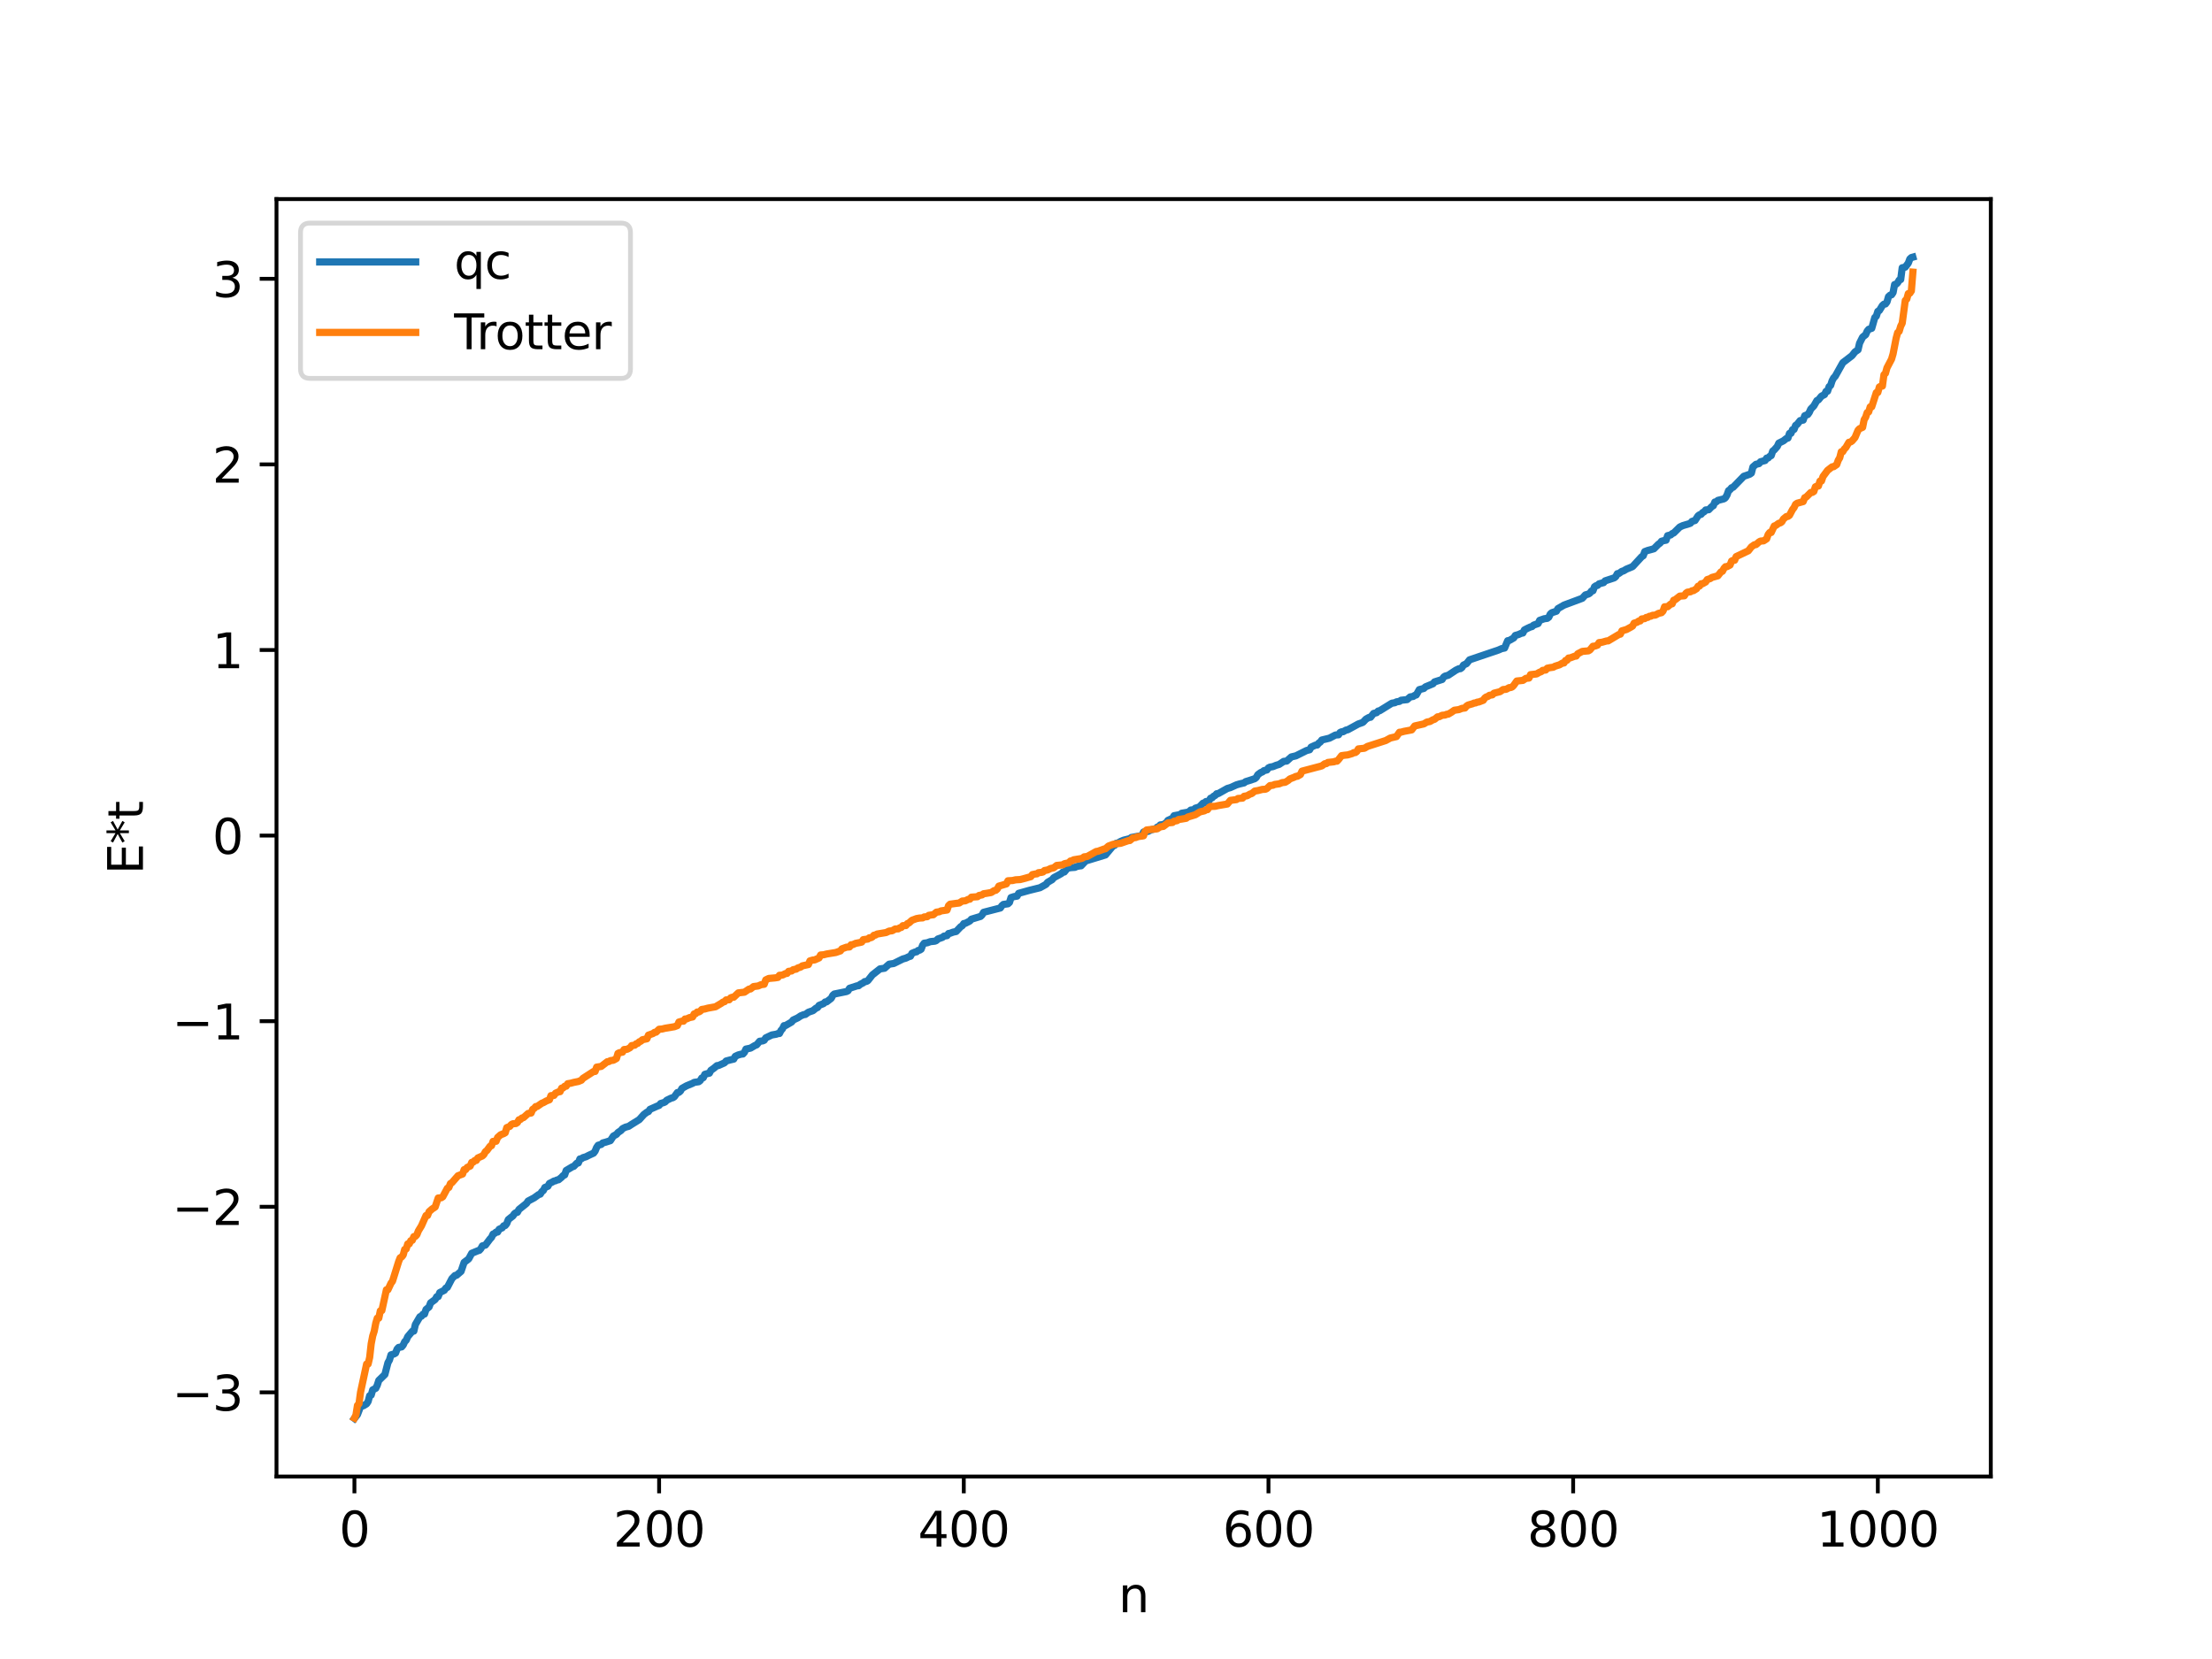 <?xml version="1.0" encoding="utf-8" standalone="no"?>
<!DOCTYPE svg PUBLIC "-//W3C//DTD SVG 1.1//EN"
  "http://www.w3.org/Graphics/SVG/1.1/DTD/svg11.dtd">
<svg xmlns:xlink="http://www.w3.org/1999/xlink" width="460.8pt" height="345.6pt" viewBox="0 0 460.8 345.6" xmlns="http://www.w3.org/2000/svg" version="1.1">
 <defs>
  <style type="text/css">*{stroke-linejoin: round; stroke-linecap: butt}</style>
 </defs>
 <g id="figure_1">
  <g id="patch_1">
   <path d="M 0 345.6 
L 460.8 345.6 
L 460.8 0 
L 0 0 
z
" style="fill: #ffffff"/>
  </g>
  <g id="axes_1">
   <g id="patch_2">
    <path d="M 57.6 307.584 
L 414.72 307.584 
L 414.72 41.472 
L 57.6 41.472 
z
" style="fill: #ffffff"/>
   </g>
   <g id="matplotlib.axis_1">
    <g id="xtick_1">
     <g id="line2d_1">
      <defs>
       <path id="m495c36ef26" d="M 0 0 
L 0 3.5 
" style="stroke: #000000; stroke-width: 0.8"/>
      </defs>
      <g>
       <use xlink:href="#m495c36ef26" x="73.833" y="307.584" style="stroke: #000000; stroke-width: 0.8"/>
      </g>
     </g>
     <g id="text_1">
      <!-- 0 -->
      <g transform="translate(70.651 322.182) scale(0.1 -0.1)">
       <defs>
        <path id="DejaVuSans-30" d="M 2034 4250 
Q 1547 4250 1301 3770 
Q 1056 3291 1056 2328 
Q 1056 1369 1301 889 
Q 1547 409 2034 409 
Q 2525 409 2770 889 
Q 3016 1369 3016 2328 
Q 3016 3291 2770 3770 
Q 2525 4250 2034 4250 
z
M 2034 4750 
Q 2819 4750 3233 4129 
Q 3647 3509 3647 2328 
Q 3647 1150 3233 529 
Q 2819 -91 2034 -91 
Q 1250 -91 836 529 
Q 422 1150 422 2328 
Q 422 3509 836 4129 
Q 1250 4750 2034 4750 
z
" transform="scale(0.016)"/>
       </defs>
       <use xlink:href="#DejaVuSans-30"/>
      </g>
     </g>
    </g>
    <g id="xtick_2">
     <g id="line2d_2">
      <g>
       <use xlink:href="#m495c36ef26" x="137.304" y="307.584" style="stroke: #000000; stroke-width: 0.8"/>
      </g>
     </g>
     <g id="text_2">
      <!-- 200 -->
      <g transform="translate(127.76 322.182) scale(0.1 -0.1)">
       <defs>
        <path id="DejaVuSans-32" d="M 1228 531 
L 3431 531 
L 3431 0 
L 469 0 
L 469 531 
Q 828 903 1448 1529 
Q 2069 2156 2228 2338 
Q 2531 2678 2651 2914 
Q 2772 3150 2772 3378 
Q 2772 3750 2511 3984 
Q 2250 4219 1831 4219 
Q 1534 4219 1204 4116 
Q 875 4013 500 3803 
L 500 4441 
Q 881 4594 1212 4672 
Q 1544 4750 1819 4750 
Q 2544 4750 2975 4387 
Q 3406 4025 3406 3419 
Q 3406 3131 3298 2873 
Q 3191 2616 2906 2266 
Q 2828 2175 2409 1742 
Q 1991 1309 1228 531 
z
" transform="scale(0.016)"/>
       </defs>
       <use xlink:href="#DejaVuSans-32"/>
       <use xlink:href="#DejaVuSans-30" x="63.623"/>
       <use xlink:href="#DejaVuSans-30" x="127.246"/>
      </g>
     </g>
    </g>
    <g id="xtick_3">
     <g id="line2d_3">
      <g>
       <use xlink:href="#m495c36ef26" x="200.775" y="307.584" style="stroke: #000000; stroke-width: 0.8"/>
      </g>
     </g>
     <g id="text_3">
      <!-- 400 -->
      <g transform="translate(191.231 322.182) scale(0.1 -0.1)">
       <defs>
        <path id="DejaVuSans-34" d="M 2419 4116 
L 825 1625 
L 2419 1625 
L 2419 4116 
z
M 2253 4666 
L 3047 4666 
L 3047 1625 
L 3713 1625 
L 3713 1100 
L 3047 1100 
L 3047 0 
L 2419 0 
L 2419 1100 
L 313 1100 
L 313 1709 
L 2253 4666 
z
" transform="scale(0.016)"/>
       </defs>
       <use xlink:href="#DejaVuSans-34"/>
       <use xlink:href="#DejaVuSans-30" x="63.623"/>
       <use xlink:href="#DejaVuSans-30" x="127.246"/>
      </g>
     </g>
    </g>
    <g id="xtick_4">
     <g id="line2d_4">
      <g>
       <use xlink:href="#m495c36ef26" x="264.246" y="307.584" style="stroke: #000000; stroke-width: 0.8"/>
      </g>
     </g>
     <g id="text_4">
      <!-- 600 -->
      <g transform="translate(254.702 322.182) scale(0.1 -0.1)">
       <defs>
        <path id="DejaVuSans-36" d="M 2113 2584 
Q 1688 2584 1439 2293 
Q 1191 2003 1191 1497 
Q 1191 994 1439 701 
Q 1688 409 2113 409 
Q 2538 409 2786 701 
Q 3034 994 3034 1497 
Q 3034 2003 2786 2293 
Q 2538 2584 2113 2584 
z
M 3366 4563 
L 3366 3988 
Q 3128 4100 2886 4159 
Q 2644 4219 2406 4219 
Q 1781 4219 1451 3797 
Q 1122 3375 1075 2522 
Q 1259 2794 1537 2939 
Q 1816 3084 2150 3084 
Q 2853 3084 3261 2657 
Q 3669 2231 3669 1497 
Q 3669 778 3244 343 
Q 2819 -91 2113 -91 
Q 1303 -91 875 529 
Q 447 1150 447 2328 
Q 447 3434 972 4092 
Q 1497 4750 2381 4750 
Q 2619 4750 2861 4703 
Q 3103 4656 3366 4563 
z
" transform="scale(0.016)"/>
       </defs>
       <use xlink:href="#DejaVuSans-36"/>
       <use xlink:href="#DejaVuSans-30" x="63.623"/>
       <use xlink:href="#DejaVuSans-30" x="127.246"/>
      </g>
     </g>
    </g>
    <g id="xtick_5">
     <g id="line2d_5">
      <g>
       <use xlink:href="#m495c36ef26" x="327.717" y="307.584" style="stroke: #000000; stroke-width: 0.8"/>
      </g>
     </g>
     <g id="text_5">
      <!-- 800 -->
      <g transform="translate(318.173 322.182) scale(0.1 -0.1)">
       <defs>
        <path id="DejaVuSans-38" d="M 2034 2216 
Q 1584 2216 1326 1975 
Q 1069 1734 1069 1313 
Q 1069 891 1326 650 
Q 1584 409 2034 409 
Q 2484 409 2743 651 
Q 3003 894 3003 1313 
Q 3003 1734 2745 1975 
Q 2488 2216 2034 2216 
z
M 1403 2484 
Q 997 2584 770 2862 
Q 544 3141 544 3541 
Q 544 4100 942 4425 
Q 1341 4750 2034 4750 
Q 2731 4750 3128 4425 
Q 3525 4100 3525 3541 
Q 3525 3141 3298 2862 
Q 3072 2584 2669 2484 
Q 3125 2378 3379 2068 
Q 3634 1759 3634 1313 
Q 3634 634 3220 271 
Q 2806 -91 2034 -91 
Q 1263 -91 848 271 
Q 434 634 434 1313 
Q 434 1759 690 2068 
Q 947 2378 1403 2484 
z
M 1172 3481 
Q 1172 3119 1398 2916 
Q 1625 2713 2034 2713 
Q 2441 2713 2670 2916 
Q 2900 3119 2900 3481 
Q 2900 3844 2670 4047 
Q 2441 4250 2034 4250 
Q 1625 4250 1398 4047 
Q 1172 3844 1172 3481 
z
" transform="scale(0.016)"/>
       </defs>
       <use xlink:href="#DejaVuSans-38"/>
       <use xlink:href="#DejaVuSans-30" x="63.623"/>
       <use xlink:href="#DejaVuSans-30" x="127.246"/>
      </g>
     </g>
    </g>
    <g id="xtick_6">
     <g id="line2d_6">
      <g>
       <use xlink:href="#m495c36ef26" x="391.188" y="307.584" style="stroke: #000000; stroke-width: 0.8"/>
      </g>
     </g>
     <g id="text_6">
      <!-- 1000 -->
      <g transform="translate(378.463 322.182) scale(0.1 -0.1)">
       <defs>
        <path id="DejaVuSans-31" d="M 794 531 
L 1825 531 
L 1825 4091 
L 703 3866 
L 703 4441 
L 1819 4666 
L 2450 4666 
L 2450 531 
L 3481 531 
L 3481 0 
L 794 0 
L 794 531 
z
" transform="scale(0.016)"/>
       </defs>
       <use xlink:href="#DejaVuSans-31"/>
       <use xlink:href="#DejaVuSans-30" x="63.623"/>
       <use xlink:href="#DejaVuSans-30" x="127.246"/>
       <use xlink:href="#DejaVuSans-30" x="190.869"/>
      </g>
     </g>
    </g>
    <g id="text_7">
     <!-- n -->
     <g transform="translate(232.991 335.861) scale(0.1 -0.1)">
      <defs>
       <path id="DejaVuSans-6e" d="M 3513 2113 
L 3513 0 
L 2938 0 
L 2938 2094 
Q 2938 2591 2744 2837 
Q 2550 3084 2163 3084 
Q 1697 3084 1428 2787 
Q 1159 2491 1159 1978 
L 1159 0 
L 581 0 
L 581 3500 
L 1159 3500 
L 1159 2956 
Q 1366 3272 1645 3428 
Q 1925 3584 2291 3584 
Q 2894 3584 3203 3211 
Q 3513 2838 3513 2113 
z
" transform="scale(0.016)"/>
      </defs>
      <use xlink:href="#DejaVuSans-6e"/>
     </g>
    </g>
   </g>
   <g id="matplotlib.axis_2">
    <g id="ytick_1">
     <g id="line2d_7">
      <defs>
       <path id="m4baeabd4f3" d="M 0 0 
L -3.5 0 
" style="stroke: #000000; stroke-width: 0.8"/>
      </defs>
      <g>
       <use xlink:href="#m4baeabd4f3" x="57.6" y="290.053" style="stroke: #000000; stroke-width: 0.8"/>
      </g>
     </g>
     <g id="text_8">
      <!-- −3 -->
      <g transform="translate(35.858 293.852) scale(0.1 -0.1)">
       <defs>
        <path id="DejaVuSans-2212" d="M 678 2272 
L 4684 2272 
L 4684 1741 
L 678 1741 
L 678 2272 
z
" transform="scale(0.016)"/>
        <path id="DejaVuSans-33" d="M 2597 2516 
Q 3050 2419 3304 2112 
Q 3559 1806 3559 1356 
Q 3559 666 3084 287 
Q 2609 -91 1734 -91 
Q 1441 -91 1130 -33 
Q 819 25 488 141 
L 488 750 
Q 750 597 1062 519 
Q 1375 441 1716 441 
Q 2309 441 2620 675 
Q 2931 909 2931 1356 
Q 2931 1769 2642 2001 
Q 2353 2234 1838 2234 
L 1294 2234 
L 1294 2753 
L 1863 2753 
Q 2328 2753 2575 2939 
Q 2822 3125 2822 3475 
Q 2822 3834 2567 4026 
Q 2313 4219 1838 4219 
Q 1578 4219 1281 4162 
Q 984 4106 628 3988 
L 628 4550 
Q 988 4650 1302 4700 
Q 1616 4750 1894 4750 
Q 2613 4750 3031 4423 
Q 3450 4097 3450 3541 
Q 3450 3153 3228 2886 
Q 3006 2619 2597 2516 
z
" transform="scale(0.016)"/>
       </defs>
       <use xlink:href="#DejaVuSans-2212"/>
       <use xlink:href="#DejaVuSans-33" x="83.789"/>
      </g>
     </g>
    </g>
    <g id="ytick_2">
     <g id="line2d_8">
      <g>
       <use xlink:href="#m4baeabd4f3" x="57.6" y="251.391" style="stroke: #000000; stroke-width: 0.8"/>
      </g>
     </g>
     <g id="text_9">
      <!-- −2 -->
      <g transform="translate(35.858 255.19) scale(0.1 -0.1)">
       <use xlink:href="#DejaVuSans-2212"/>
       <use xlink:href="#DejaVuSans-32" x="83.789"/>
      </g>
     </g>
    </g>
    <g id="ytick_3">
     <g id="line2d_9">
      <g>
       <use xlink:href="#m4baeabd4f3" x="57.6" y="212.729" style="stroke: #000000; stroke-width: 0.8"/>
      </g>
     </g>
     <g id="text_10">
      <!-- −1 -->
      <g transform="translate(35.858 216.528) scale(0.1 -0.1)">
       <use xlink:href="#DejaVuSans-2212"/>
       <use xlink:href="#DejaVuSans-31" x="83.789"/>
      </g>
     </g>
    </g>
    <g id="ytick_4">
     <g id="line2d_10">
      <g>
       <use xlink:href="#m4baeabd4f3" x="57.6" y="174.067" style="stroke: #000000; stroke-width: 0.8"/>
      </g>
     </g>
     <g id="text_11">
      <!-- 0 -->
      <g transform="translate(44.237 177.866) scale(0.1 -0.1)">
       <use xlink:href="#DejaVuSans-30"/>
      </g>
     </g>
    </g>
    <g id="ytick_5">
     <g id="line2d_11">
      <g>
       <use xlink:href="#m4baeabd4f3" x="57.6" y="135.405" style="stroke: #000000; stroke-width: 0.8"/>
      </g>
     </g>
     <g id="text_12">
      <!-- 1 -->
      <g transform="translate(44.237 139.204) scale(0.1 -0.1)">
       <use xlink:href="#DejaVuSans-31"/>
      </g>
     </g>
    </g>
    <g id="ytick_6">
     <g id="line2d_12">
      <g>
       <use xlink:href="#m4baeabd4f3" x="57.6" y="96.743" style="stroke: #000000; stroke-width: 0.8"/>
      </g>
     </g>
     <g id="text_13">
      <!-- 2 -->
      <g transform="translate(44.237 100.542) scale(0.1 -0.1)">
       <use xlink:href="#DejaVuSans-32"/>
      </g>
     </g>
    </g>
    <g id="ytick_7">
     <g id="line2d_13">
      <g>
       <use xlink:href="#m4baeabd4f3" x="57.6" y="58.081" style="stroke: #000000; stroke-width: 0.8"/>
      </g>
     </g>
     <g id="text_14">
      <!-- 3 -->
      <g transform="translate(44.237 61.881) scale(0.1 -0.1)">
       <use xlink:href="#DejaVuSans-33"/>
      </g>
     </g>
    </g>
    <g id="text_15">
     <!-- E*t -->
     <g transform="translate(29.778 182.148) rotate(-90) scale(0.1 -0.1)">
      <defs>
       <path id="DejaVuSans-45" d="M 628 4666 
L 3578 4666 
L 3578 4134 
L 1259 4134 
L 1259 2753 
L 3481 2753 
L 3481 2222 
L 1259 2222 
L 1259 531 
L 3634 531 
L 3634 0 
L 628 0 
L 628 4666 
z
" transform="scale(0.016)"/>
       <path id="DejaVuSans-2a" d="M 3009 3897 
L 1888 3291 
L 3009 2681 
L 2828 2375 
L 1778 3009 
L 1778 1831 
L 1422 1831 
L 1422 3009 
L 372 2375 
L 191 2681 
L 1313 3291 
L 191 3897 
L 372 4206 
L 1422 3572 
L 1422 4750 
L 1778 4750 
L 1778 3572 
L 2828 4206 
L 3009 3897 
z
" transform="scale(0.016)"/>
       <path id="DejaVuSans-74" d="M 1172 4494 
L 1172 3500 
L 2356 3500 
L 2356 3053 
L 1172 3053 
L 1172 1153 
Q 1172 725 1289 603 
Q 1406 481 1766 481 
L 2356 481 
L 2356 0 
L 1766 0 
Q 1100 0 847 248 
Q 594 497 594 1153 
L 594 3053 
L 172 3053 
L 172 3500 
L 594 3500 
L 594 4494 
L 1172 4494 
z
" transform="scale(0.016)"/>
      </defs>
      <use xlink:href="#DejaVuSans-45"/>
      <use xlink:href="#DejaVuSans-2a" x="63.184"/>
      <use xlink:href="#DejaVuSans-74" x="113.184"/>
     </g>
    </g>
   </g>
   <g id="line2d_14">
    <path d="M 73.833 295.488 
L 74.467 294.685 
L 75.102 293.024 
L 75.737 292.828 
L 76.372 292.437 
L 76.689 291.953 
L 77.006 290.748 
L 77.324 290.628 
L 77.641 289.533 
L 78.276 289.209 
L 78.593 288.552 
L 78.91 287.571 
L 80.18 286.33 
L 80.815 283.881 
L 81.132 283.316 
L 81.449 282.242 
L 82.084 282.056 
L 82.401 281.875 
L 82.719 281.044 
L 83.036 280.698 
L 83.671 280.582 
L 83.988 280.201 
L 84.305 279.506 
L 84.623 279.194 
L 84.94 278.455 
L 85.892 277.328 
L 86.21 277.296 
L 86.527 275.929 
L 87.479 274.301 
L 87.796 274.194 
L 88.114 273.784 
L 88.431 273.748 
L 88.748 272.792 
L 89.383 272.265 
L 89.7 271.411 
L 90.653 270.712 
L 90.97 270.138 
L 91.287 270.106 
L 91.605 269.273 
L 92.557 268.794 
L 92.874 268.326 
L 93.191 268.177 
L 94.143 266.355 
L 94.778 265.71 
L 95.096 265.667 
L 96.048 264.849 
L 96.682 262.98 
L 97.634 262.255 
L 98.269 261.083 
L 99.539 260.559 
L 99.856 260.468 
L 100.173 260.113 
L 100.491 259.539 
L 101.125 259.372 
L 102.077 258.103 
L 102.395 257.768 
L 102.712 257.084 
L 103.029 256.947 
L 103.347 256.661 
L 103.664 256.657 
L 103.981 256.076 
L 104.616 255.786 
L 104.934 255.357 
L 105.251 255.296 
L 105.568 254.892 
L 105.886 254.066 
L 106.52 253.554 
L 106.838 253.315 
L 107.155 252.853 
L 107.472 252.617 
L 107.79 252.539 
L 108.107 251.953 
L 109.694 250.679 
L 110.011 250.205 
L 111.281 249.529 
L 112.233 248.842 
L 112.55 248.76 
L 112.867 248.241 
L 113.185 248.003 
L 113.502 247.374 
L 114.137 247.123 
L 114.454 246.537 
L 115.089 246.222 
L 115.406 246.03 
L 115.724 245.982 
L 116.041 245.808 
L 116.358 245.767 
L 116.993 245.242 
L 117.31 244.891 
L 117.628 244.765 
L 117.945 243.833 
L 119.215 243.074 
L 119.532 242.97 
L 120.167 242.311 
L 120.484 242.263 
L 120.801 241.43 
L 121.119 241.397 
L 121.436 241.163 
L 122.071 240.977 
L 122.705 240.651 
L 123.658 240.218 
L 123.975 239.789 
L 124.292 239.02 
L 124.61 238.579 
L 125.244 238.406 
L 125.562 238.096 
L 126.196 237.927 
L 127.148 237.62 
L 127.783 236.657 
L 128.418 236.313 
L 128.735 235.929 
L 129.37 235.498 
L 129.687 235.115 
L 130.322 234.805 
L 130.957 234.635 
L 131.591 234.219 
L 133.178 233.234 
L 134.13 232.17 
L 134.765 231.691 
L 135.082 231.567 
L 135.4 231.096 
L 136.986 230.392 
L 137.304 230.278 
L 137.621 229.882 
L 138.256 229.691 
L 138.573 229.552 
L 138.891 229.205 
L 139.843 228.75 
L 140.16 228.68 
L 140.477 228.473 
L 141.112 227.598 
L 141.429 227.56 
L 141.747 227.29 
L 142.064 226.73 
L 143.016 226.196 
L 144.286 225.674 
L 144.603 225.479 
L 145.555 225.343 
L 145.872 225.103 
L 146.19 224.571 
L 146.507 224.502 
L 146.824 223.807 
L 147.459 223.624 
L 147.777 223.564 
L 148.094 222.968 
L 148.729 222.52 
L 149.363 221.99 
L 149.681 221.967 
L 150.95 221.397 
L 151.267 221.028 
L 152.22 220.774 
L 152.854 220.63 
L 153.172 220.051 
L 153.806 219.759 
L 154.441 219.591 
L 154.758 219.566 
L 155.076 219.216 
L 155.393 218.54 
L 156.345 218.343 
L 157.297 217.779 
L 157.615 217.668 
L 158.249 216.914 
L 158.884 216.837 
L 159.201 216.703 
L 159.519 216.206 
L 160.788 215.604 
L 161.74 215.44 
L 162.058 215.303 
L 162.375 215.296 
L 162.692 214.668 
L 163.01 214.312 
L 163.327 213.661 
L 163.644 213.639 
L 164.914 212.902 
L 165.231 212.488 
L 166.183 212.043 
L 166.818 211.618 
L 167.453 211.362 
L 167.77 211.329 
L 168.405 210.865 
L 169.357 210.535 
L 169.991 210.013 
L 170.309 209.891 
L 170.626 209.441 
L 171.578 209.057 
L 171.896 208.734 
L 172.213 208.697 
L 173.165 207.965 
L 173.482 207.349 
L 173.8 207.074 
L 176.339 206.556 
L 176.656 206.4 
L 176.973 205.878 
L 178.56 205.363 
L 178.877 205.336 
L 179.195 205.061 
L 179.829 204.737 
L 180.147 204.478 
L 180.464 204.463 
L 180.781 204.297 
L 181.734 203.09 
L 183.32 201.84 
L 184.272 201.699 
L 184.907 201.134 
L 185.224 200.861 
L 185.859 200.76 
L 186.177 200.715 
L 188.081 199.771 
L 188.715 199.594 
L 189.35 199.287 
L 189.667 199.2 
L 189.985 198.597 
L 190.62 198.326 
L 190.937 198.281 
L 191.254 198.003 
L 191.572 197.94 
L 191.889 197.738 
L 192.206 196.902 
L 192.524 196.487 
L 193.158 196.399 
L 193.793 196.163 
L 194.745 196.062 
L 195.062 195.934 
L 195.38 195.606 
L 196.332 195.277 
L 196.649 195.013 
L 197.284 194.906 
L 197.601 194.468 
L 197.919 194.418 
L 198.553 194.181 
L 199.188 194.045 
L 200.14 193.045 
L 200.458 192.854 
L 200.775 192.391 
L 201.092 192.349 
L 202.044 191.855 
L 202.362 191.483 
L 204.266 190.907 
L 204.583 190.599 
L 204.9 190.048 
L 208.391 189.149 
L 208.709 188.675 
L 209.026 188.411 
L 209.978 188.276 
L 210.296 187.984 
L 210.613 186.983 
L 211.248 186.779 
L 211.882 186.679 
L 212.2 186.099 
L 214.421 185.478 
L 216.643 184.929 
L 217.277 184.581 
L 217.912 184.222 
L 218.229 183.809 
L 218.864 183.43 
L 219.181 183.254 
L 219.499 182.848 
L 221.086 181.986 
L 221.403 181.681 
L 221.72 181.656 
L 222.355 180.883 
L 222.99 180.751 
L 223.942 180.685 
L 224.259 180.514 
L 224.894 180.389 
L 225.211 180.361 
L 226.163 179.359 
L 230.289 178.098 
L 231.876 176.199 
L 232.193 176.112 
L 232.51 175.684 
L 232.828 175.635 
L 233.462 175.282 
L 234.097 175.019 
L 235.367 174.7 
L 235.684 174.466 
L 237.905 174.053 
L 238.223 173.328 
L 238.858 173.226 
L 239.175 173.189 
L 239.81 172.864 
L 240.762 172.619 
L 241.079 172.303 
L 241.396 172.198 
L 241.714 171.843 
L 242.348 171.776 
L 242.983 171.365 
L 243.3 170.899 
L 244.253 170.464 
L 244.57 169.929 
L 245.839 169.692 
L 246.157 169.421 
L 247.426 169.201 
L 247.743 169.045 
L 248.061 168.751 
L 248.696 168.675 
L 249.013 168.359 
L 249.648 168.176 
L 249.965 167.996 
L 250.6 167.322 
L 250.917 167.238 
L 251.234 166.97 
L 251.552 166.957 
L 251.869 166.795 
L 252.186 166.284 
L 252.504 166.2 
L 252.821 165.866 
L 253.139 165.715 
L 253.456 165.354 
L 253.773 165.326 
L 255.677 164.253 
L 256.312 164.072 
L 257.581 163.499 
L 258.216 163.311 
L 259.168 163.088 
L 259.486 162.828 
L 260.12 162.637 
L 261.39 162.217 
L 261.707 161.951 
L 262.024 161.385 
L 262.659 160.918 
L 262.977 160.818 
L 263.294 160.544 
L 263.929 160.39 
L 264.246 159.959 
L 264.563 159.808 
L 265.198 159.695 
L 265.833 159.428 
L 266.467 159.241 
L 267.42 158.61 
L 268.054 158.537 
L 269.006 157.682 
L 269.958 157.457 
L 272.18 156.349 
L 272.815 156.191 
L 273.132 155.638 
L 274.084 155.203 
L 274.401 155.198 
L 274.719 154.796 
L 275.036 154.594 
L 275.353 154.159 
L 276.94 153.777 
L 278.21 153.114 
L 278.844 153.071 
L 279.162 152.593 
L 279.479 152.443 
L 279.796 152.428 
L 280.431 152.075 
L 280.748 152.033 
L 282.97 150.816 
L 283.605 150.597 
L 283.922 150.474 
L 284.557 149.803 
L 285.191 149.449 
L 285.509 149.418 
L 286.143 148.621 
L 286.778 148.464 
L 287.096 148.128 
L 287.413 148.062 
L 289.634 146.686 
L 289.952 146.492 
L 290.586 146.389 
L 290.904 146.211 
L 291.539 146.108 
L 291.856 145.878 
L 293.125 145.74 
L 293.76 145.185 
L 294.395 145.081 
L 294.712 144.855 
L 295.029 144.771 
L 295.664 143.66 
L 296.616 143.413 
L 296.934 143.092 
L 298.52 142.436 
L 298.838 142.049 
L 300.424 141.549 
L 300.742 141.042 
L 301.059 140.839 
L 301.694 140.669 
L 303.281 139.615 
L 303.915 139.307 
L 304.233 139.294 
L 304.55 139.061 
L 304.867 138.55 
L 305.502 138.248 
L 306.137 137.454 
L 312.167 135.411 
L 312.801 135.128 
L 313.436 134.995 
L 314.071 133.473 
L 314.388 133.436 
L 315.34 132.892 
L 315.658 132.378 
L 316.292 132.2 
L 316.927 131.917 
L 317.244 131.862 
L 317.562 131.224 
L 318.196 130.897 
L 318.831 130.602 
L 319.148 130.528 
L 319.466 130.231 
L 320.418 129.896 
L 320.735 129.233 
L 321.687 128.897 
L 322.322 128.81 
L 322.639 128.571 
L 322.957 127.909 
L 323.274 127.638 
L 324.226 127.33 
L 324.543 126.787 
L 325.813 126.053 
L 329.621 124.634 
L 330.256 123.936 
L 330.891 123.747 
L 331.208 123.555 
L 331.525 123.123 
L 331.843 123.066 
L 332.16 122.246 
L 332.477 122.016 
L 332.795 121.95 
L 333.112 121.624 
L 334.064 121.369 
L 334.381 121.001 
L 336.286 120.375 
L 336.603 120.105 
L 336.92 119.512 
L 337.238 119.468 
L 337.872 119.017 
L 338.19 118.936 
L 338.824 118.559 
L 339.459 118.301 
L 340.094 118.035 
L 341.998 115.969 
L 342.315 115.776 
L 342.633 114.906 
L 343.267 114.667 
L 343.902 114.499 
L 344.537 114.318 
L 345.489 113.361 
L 345.806 113.157 
L 346.124 112.751 
L 346.758 112.586 
L 347.076 112.533 
L 347.393 111.584 
L 348.028 111.441 
L 348.345 111.156 
L 348.662 111.034 
L 349.932 109.785 
L 350.567 109.493 
L 351.836 109.115 
L 352.153 108.995 
L 352.471 108.618 
L 353.105 108.431 
L 353.74 107.46 
L 354.058 107.229 
L 354.375 107.143 
L 354.692 106.767 
L 355.01 106.613 
L 355.327 106.23 
L 355.962 106.183 
L 356.596 105.528 
L 356.914 105.354 
L 357.231 104.582 
L 357.548 104.536 
L 357.866 104.239 
L 359.135 103.917 
L 359.453 103.666 
L 359.77 103.111 
L 360.087 102.214 
L 360.405 102.003 
L 360.722 101.61 
L 361.039 101.503 
L 363.261 99.219 
L 363.896 99.005 
L 364.53 98.775 
L 364.848 98.542 
L 365.165 97.276 
L 365.8 96.727 
L 366.434 96.58 
L 366.752 96.19 
L 367.704 95.935 
L 368.021 95.435 
L 368.339 95.409 
L 368.656 95.064 
L 368.973 94.915 
L 369.291 93.97 
L 369.608 93.727 
L 370.243 93.004 
L 370.56 92.312 
L 371.512 91.84 
L 372.147 91.334 
L 372.464 91.257 
L 372.781 90.286 
L 373.099 90.262 
L 373.416 89.51 
L 373.734 89.455 
L 374.051 88.625 
L 374.368 88.412 
L 375.003 87.619 
L 375.638 87.517 
L 375.955 86.604 
L 376.59 86.351 
L 376.907 85.904 
L 377.224 85.207 
L 377.859 84.554 
L 378.494 83.444 
L 378.811 83.297 
L 379.446 82.523 
L 380.081 82.201 
L 380.398 81.532 
L 380.715 81.496 
L 381.033 80.552 
L 381.35 80.285 
L 381.667 79.316 
L 381.985 78.72 
L 382.302 78.399 
L 383.889 75.56 
L 385.793 74.101 
L 386.428 73.3 
L 387.062 72.872 
L 387.38 71.5 
L 388.015 70.227 
L 388.649 69.723 
L 388.967 68.984 
L 389.284 68.601 
L 389.919 68.392 
L 390.553 66.154 
L 390.871 65.864 
L 391.188 64.866 
L 391.505 64.687 
L 392.14 63.647 
L 392.458 63.369 
L 392.775 63.324 
L 393.092 62.902 
L 393.41 61.803 
L 393.727 61.507 
L 394.044 61.414 
L 394.362 60.95 
L 394.679 59.272 
L 394.996 59.199 
L 395.314 58.907 
L 395.631 58.356 
L 395.948 58.234 
L 396.266 55.78 
L 396.9 55.647 
L 397.535 54.804 
L 397.853 53.954 
L 398.17 53.658 
L 398.487 53.568 
L 398.487 53.568 
" clip-path="url(#p505cd3125a)" style="fill: none; stroke: #1f77b4; stroke-width: 1.5; stroke-linecap: square"/>
   </g>
   <g id="line2d_15">
    <path d="M 73.833 295.413 
L 74.15 294.777 
L 74.467 292.768 
L 74.785 292.433 
L 75.102 290.053 
L 76.372 284.146 
L 76.689 284.146 
L 77.006 282.785 
L 77.324 279.949 
L 77.641 278.304 
L 77.958 277.303 
L 78.276 275.64 
L 78.593 274.588 
L 78.91 274.588 
L 79.228 273.074 
L 79.545 273.021 
L 80.497 268.681 
L 80.815 268.681 
L 81.449 267.32 
L 81.767 266.899 
L 83.036 262.839 
L 83.353 262.028 
L 83.671 261.838 
L 83.988 261.451 
L 84.305 260.28 
L 84.623 260.175 
L 84.94 259.123 
L 85.258 259.123 
L 85.575 258.458 
L 85.892 258.377 
L 86.21 257.609 
L 86.527 257.556 
L 86.844 257.214 
L 87.162 256.408 
L 87.796 255.368 
L 88.748 253.216 
L 89.066 253.216 
L 89.383 252.417 
L 90.018 251.855 
L 90.653 251.434 
L 91.287 249.565 
L 91.922 249.516 
L 92.239 249.308 
L 93.191 247.531 
L 93.509 247.375 
L 93.826 246.563 
L 94.143 246.374 
L 95.413 244.926 
L 96.365 244.572 
L 96.682 243.658 
L 97 243.658 
L 97.317 243.197 
L 97.952 242.912 
L 98.269 242.145 
L 98.586 242.091 
L 98.904 241.749 
L 99.221 241.741 
L 99.539 241.222 
L 100.491 240.805 
L 100.808 240.493 
L 101.125 239.903 
L 101.443 239.665 
L 102.077 238.796 
L 102.395 238.667 
L 102.712 237.767 
L 103.347 237.751 
L 103.664 236.952 
L 104.299 236.39 
L 104.934 236.156 
L 105.251 235.969 
L 105.568 234.906 
L 106.203 234.645 
L 106.52 234.262 
L 106.838 234.101 
L 107.472 234.051 
L 107.79 233.844 
L 108.107 233.271 
L 108.424 233.198 
L 108.742 232.895 
L 109.059 232.815 
L 110.011 231.961 
L 110.646 231.864 
L 110.963 231.098 
L 111.281 230.909 
L 111.598 230.521 
L 111.915 230.489 
L 112.867 229.825 
L 113.185 229.707 
L 113.82 229.35 
L 114.454 229.107 
L 114.772 228.243 
L 115.406 228.194 
L 115.724 227.732 
L 116.358 227.447 
L 116.676 227.413 
L 116.993 226.68 
L 117.31 226.627 
L 117.628 226.285 
L 117.945 226.276 
L 118.262 225.758 
L 118.897 225.654 
L 119.532 225.479 
L 120.484 225.291 
L 121.119 225.028 
L 121.436 224.642 
L 123.658 223.206 
L 123.975 223.202 
L 124.292 222.302 
L 125.244 222.154 
L 126.514 221.174 
L 126.831 221.152 
L 127.148 220.951 
L 127.783 220.863 
L 128.418 220.504 
L 128.735 219.441 
L 129.053 219.293 
L 129.687 219.18 
L 130.005 218.636 
L 130.639 218.586 
L 131.274 218.241 
L 131.591 217.814 
L 132.226 217.733 
L 132.543 217.43 
L 132.861 217.35 
L 133.178 217.023 
L 133.496 216.913 
L 133.813 216.601 
L 134.765 216.399 
L 135.082 215.633 
L 136.034 215.303 
L 136.352 215.056 
L 136.669 215.024 
L 137.304 214.41 
L 137.939 214.36 
L 138.573 214.2 
L 140.477 213.886 
L 141.112 213.643 
L 141.429 212.908 
L 142.064 212.729 
L 142.381 212.729 
L 142.699 212.276 
L 143.016 212.267 
L 143.651 211.982 
L 144.286 211.853 
L 144.603 211.215 
L 144.92 211.162 
L 145.238 210.82 
L 145.555 210.812 
L 145.872 210.65 
L 146.19 210.293 
L 146.824 210.189 
L 147.459 210.014 
L 149.046 209.73 
L 150.315 208.974 
L 150.633 208.735 
L 150.95 208.664 
L 151.267 208.296 
L 151.902 208.272 
L 152.22 207.866 
L 152.537 207.741 
L 152.854 207.738 
L 153.806 206.837 
L 155.076 206.689 
L 156.028 206.05 
L 156.345 206.022 
L 156.98 205.52 
L 157.932 205.398 
L 158.567 205.119 
L 159.201 205.04 
L 159.519 204.131 
L 160.153 203.828 
L 161.423 203.716 
L 162.058 203.617 
L 162.375 203.171 
L 163.01 203.121 
L 163.644 202.803 
L 163.962 202.776 
L 164.279 202.35 
L 164.914 202.269 
L 165.231 202.007 
L 165.866 201.885 
L 166.183 201.65 
L 166.818 201.449 
L 167.135 201.203 
L 168.405 200.934 
L 168.722 200.169 
L 169.357 199.987 
L 169.674 199.979 
L 170.626 199.559 
L 170.943 198.945 
L 171.578 198.896 
L 172.213 198.735 
L 174.117 198.421 
L 175.069 198.09 
L 175.386 197.661 
L 176.339 197.313 
L 176.973 197.264 
L 177.291 196.811 
L 177.608 196.802 
L 178.243 196.518 
L 179.195 196.332 
L 179.512 196.25 
L 179.829 195.75 
L 180.781 195.624 
L 181.099 195.355 
L 181.416 195.347 
L 181.734 195.185 
L 182.051 194.828 
L 182.368 194.797 
L 182.686 194.584 
L 184.59 194.265 
L 185.224 193.963 
L 185.859 193.891 
L 186.494 193.52 
L 187.129 193.498 
L 187.446 193.271 
L 187.763 193.199 
L 188.081 192.831 
L 188.715 192.807 
L 189.033 192.402 
L 189.35 192.277 
L 189.985 191.708 
L 190.937 191.357 
L 191.572 191.246 
L 192.206 191.214 
L 192.524 191.016 
L 193.158 190.964 
L 193.476 190.685 
L 194.11 190.585 
L 194.428 190.558 
L 195.062 190.022 
L 195.697 189.933 
L 196.015 189.761 
L 196.967 189.623 
L 197.284 189.575 
L 197.601 188.666 
L 197.919 188.363 
L 199.188 188.189 
L 199.823 188.112 
L 200.458 187.706 
L 201.092 187.657 
L 201.727 187.339 
L 202.044 187.312 
L 202.362 186.896 
L 203.631 186.804 
L 203.948 186.542 
L 204.583 186.421 
L 204.9 186.186 
L 205.535 186.093 
L 206.487 185.928 
L 207.122 185.516 
L 207.439 185.47 
L 207.757 185.194 
L 208.074 184.598 
L 209.661 184.127 
L 209.978 183.481 
L 210.93 183.431 
L 211.565 183.28 
L 212.517 183.227 
L 213.152 183.067 
L 214.739 182.625 
L 215.056 182.197 
L 215.691 182.063 
L 216.008 182.038 
L 216.325 181.799 
L 216.96 181.73 
L 217.277 181.645 
L 217.595 181.346 
L 218.229 181.233 
L 218.864 180.923 
L 219.499 180.785 
L 220.134 180.286 
L 221.403 180.16 
L 221.72 179.933 
L 222.672 179.72 
L 222.99 179.363 
L 223.307 179.332 
L 223.624 179.12 
L 225.211 178.855 
L 225.529 178.752 
L 225.846 178.498 
L 226.481 178.426 
L 228.385 177.367 
L 228.702 177.343 
L 229.972 176.876 
L 230.289 176.812 
L 230.924 176.243 
L 231.876 175.892 
L 232.51 175.781 
L 233.462 175.673 
L 235.049 175.12 
L 235.367 175.093 
L 236.001 174.557 
L 236.636 174.469 
L 236.953 174.297 
L 237.905 174.158 
L 238.223 174.11 
L 238.54 173.202 
L 238.858 172.899 
L 240.444 172.725 
L 241.079 172.647 
L 241.714 172.242 
L 242.348 172.151 
L 243.3 171.431 
L 244.253 171.339 
L 244.57 171.077 
L 245.205 170.956 
L 245.522 170.721 
L 246.157 170.629 
L 247.109 170.464 
L 247.426 170.207 
L 249.013 169.73 
L 249.965 169.133 
L 250.917 168.909 
L 251.234 168.688 
L 251.552 168.662 
L 251.869 168.19 
L 252.186 168.007 
L 253.139 167.966 
L 253.773 167.816 
L 255.677 167.491 
L 256.312 166.732 
L 257.581 166.573 
L 257.899 166.335 
L 258.851 166.265 
L 259.168 165.882 
L 259.803 165.769 
L 260.438 165.402 
L 260.755 165.321 
L 261.39 164.794 
L 262.024 164.695 
L 262.977 164.447 
L 263.611 164.417 
L 263.929 164.256 
L 264.563 163.655 
L 265.198 163.581 
L 265.515 163.42 
L 266.467 163.288 
L 267.102 163.034 
L 267.737 162.961 
L 268.372 162.568 
L 268.689 162.269 
L 269.641 161.902 
L 269.958 161.733 
L 270.276 161.71 
L 270.91 161.347 
L 271.228 160.644 
L 275.353 159.552 
L 275.988 159.092 
L 276.305 159.078 
L 276.623 158.832 
L 277.892 158.693 
L 278.21 158.566 
L 278.527 158.562 
L 278.844 158.23 
L 279.479 157.417 
L 280.114 157.325 
L 280.748 157.26 
L 281.7 156.98 
L 282.018 156.777 
L 282.335 156.777 
L 282.653 156.553 
L 282.97 156.01 
L 284.239 155.874 
L 284.874 155.491 
L 288.682 154.265 
L 289.634 153.742 
L 290.904 153.445 
L 291.539 152.543 
L 291.856 152.525 
L 292.491 152.351 
L 294.077 152.051 
L 294.712 151.231 
L 296.616 150.8 
L 297.251 150.417 
L 297.886 150.304 
L 298.52 149.937 
L 298.838 149.856 
L 299.472 149.329 
L 299.79 149.321 
L 300.424 149.005 
L 301.059 148.953 
L 301.377 148.791 
L 301.694 148.774 
L 302.329 148.403 
L 302.963 147.956 
L 303.915 147.823 
L 304.55 147.569 
L 305.185 147.487 
L 305.502 147.092 
L 305.82 146.88 
L 306.772 146.603 
L 307.089 146.454 
L 307.406 146.437 
L 307.724 146.268 
L 308.041 146.245 
L 308.993 145.882 
L 309.31 145.405 
L 309.628 145.179 
L 309.945 145.093 
L 310.262 144.852 
L 310.897 144.743 
L 311.215 144.407 
L 312.484 144.087 
L 313.119 143.647 
L 313.753 143.597 
L 314.388 143.246 
L 314.705 143.229 
L 315.023 143.097 
L 315.34 142.765 
L 315.975 141.869 
L 317.244 141.738 
L 317.879 141.312 
L 318.514 141.252 
L 318.831 140.545 
L 320.1 140.395 
L 320.735 140.026 
L 321.053 139.931 
L 321.37 139.65 
L 322.005 139.576 
L 322.322 139.204 
L 322.957 139.075 
L 323.591 138.992 
L 323.909 138.8 
L 324.543 138.593 
L 324.861 138.501 
L 325.496 138.128 
L 325.813 138.106 
L 326.13 137.588 
L 326.448 137.54 
L 326.765 137.078 
L 327.082 137.06 
L 328.034 136.701 
L 328.352 136.667 
L 328.669 136.202 
L 329.621 135.699 
L 330.891 135.584 
L 331.208 135.396 
L 331.843 134.625 
L 332.16 134.611 
L 332.795 134.391 
L 333.112 133.865 
L 333.747 133.79 
L 334.699 133.517 
L 335.016 133.506 
L 337.238 132.176 
L 337.555 132.104 
L 337.872 131.415 
L 338.824 131.138 
L 339.777 130.62 
L 340.094 130.418 
L 340.411 129.816 
L 341.046 129.628 
L 341.363 129.387 
L 341.681 129.355 
L 341.998 128.942 
L 342.633 128.863 
L 342.95 128.622 
L 343.267 128.614 
L 343.585 128.386 
L 343.902 128.363 
L 344.22 128.182 
L 344.854 128.133 
L 345.489 127.781 
L 346.124 127.633 
L 346.441 127.301 
L 346.758 126.404 
L 347.393 126.394 
L 348.028 125.847 
L 348.345 125.787 
L 348.662 125.037 
L 348.98 124.93 
L 349.932 124.185 
L 350.884 124.111 
L 351.201 123.589 
L 351.519 123.363 
L 352.153 123.28 
L 352.471 123.069 
L 352.788 123.037 
L 353.423 122.641 
L 353.74 122.124 
L 354.058 122.076 
L 354.375 121.613 
L 354.692 121.595 
L 355.327 121.236 
L 355.644 120.737 
L 356.279 120.531 
L 356.596 120.302 
L 357.866 119.951 
L 358.5 119.147 
L 358.818 119.008 
L 359.135 118.4 
L 359.453 118.053 
L 359.77 118.041 
L 360.405 117.707 
L 360.722 116.875 
L 361.039 116.728 
L 361.357 116.711 
L 361.674 115.95 
L 364.213 114.74 
L 364.848 113.922 
L 365.482 113.477 
L 365.8 113.454 
L 366.434 112.898 
L 366.752 112.717 
L 367.386 112.668 
L 368.021 112.25 
L 368.339 111.356 
L 368.656 110.939 
L 368.973 110.93 
L 369.608 109.572 
L 369.925 109.466 
L 370.56 109.001 
L 370.877 108.932 
L 371.195 108.698 
L 371.512 108.124 
L 372.147 107.604 
L 372.464 107.572 
L 372.781 107.347 
L 373.416 106.148 
L 373.734 105.74 
L 374.051 105.066 
L 374.368 104.837 
L 375.638 104.486 
L 375.955 103.682 
L 376.272 103.543 
L 377.224 102.588 
L 377.542 102.576 
L 377.859 102.38 
L 378.177 101.41 
L 378.494 101.263 
L 378.811 101.247 
L 379.129 100.223 
L 379.446 100.209 
L 379.763 99.276 
L 380.715 97.989 
L 381.667 97.252 
L 381.985 97.219 
L 382.62 96.785 
L 382.937 95.891 
L 383.254 95.36 
L 383.572 94.107 
L 383.889 94.089 
L 384.206 93.536 
L 384.524 93.233 
L 385.158 92.139 
L 385.476 92.088 
L 385.793 91.883 
L 386.428 91.146 
L 387.062 89.634 
L 387.38 89.305 
L 388.015 89.021 
L 388.332 87.438 
L 388.649 86.915 
L 388.967 85.946 
L 389.284 85.799 
L 389.601 84.758 
L 389.919 84.744 
L 390.871 81.788 
L 391.188 81.754 
L 391.505 80.611 
L 391.823 80.442 
L 392.14 80.426 
L 392.458 78.062 
L 392.775 77.768 
L 393.092 76.623 
L 394.044 74.811 
L 394.362 73.725 
L 394.996 70.481 
L 395.314 69.294 
L 395.631 69.025 
L 395.948 67.958 
L 396.266 67.322 
L 396.9 62.598 
L 397.218 62.304 
L 397.535 61.158 
L 397.853 61.084 
L 398.17 60.613 
L 398.487 56.691 
L 398.487 56.691 
" clip-path="url(#p505cd3125a)" style="fill: none; stroke: #ff7f0e; stroke-width: 1.5; stroke-linecap: square"/>
   </g>
   <g id="patch_3">
    <path d="M 57.6 307.584 
L 57.6 41.472 
" style="fill: none; stroke: #000000; stroke-width: 0.8; stroke-linejoin: miter; stroke-linecap: square"/>
   </g>
   <g id="patch_4">
    <path d="M 414.72 307.584 
L 414.72 41.472 
" style="fill: none; stroke: #000000; stroke-width: 0.8; stroke-linejoin: miter; stroke-linecap: square"/>
   </g>
   <g id="patch_5">
    <path d="M 57.6 307.584 
L 414.72 307.584 
" style="fill: none; stroke: #000000; stroke-width: 0.8; stroke-linejoin: miter; stroke-linecap: square"/>
   </g>
   <g id="patch_6">
    <path d="M 57.6 41.472 
L 414.72 41.472 
" style="fill: none; stroke: #000000; stroke-width: 0.8; stroke-linejoin: miter; stroke-linecap: square"/>
   </g>
   <g id="legend_1">
    <g id="patch_7">
     <path d="M 64.6 78.828 
L 129.342 78.828 
Q 131.342 78.828 131.342 76.828 
L 131.342 48.472 
Q 131.342 46.472 129.342 46.472 
L 64.6 46.472 
Q 62.6 46.472 62.6 48.472 
L 62.6 76.828 
Q 62.6 78.828 64.6 78.828 
z
" style="fill: #ffffff; opacity: 0.8; stroke: #cccccc; stroke-linejoin: miter"/>
    </g>
    <g id="line2d_16">
     <path d="M 66.6 54.57 
L 76.6 54.57 
L 86.6 54.57 
" style="fill: none; stroke: #1f77b4; stroke-width: 1.5; stroke-linecap: square"/>
    </g>
    <g id="text_16">
     <!-- qc -->
     <g transform="translate(94.6 58.07) scale(0.1 -0.1)">
      <defs>
       <path id="DejaVuSans-71" d="M 947 1747 
Q 947 1113 1208 752 
Q 1469 391 1925 391 
Q 2381 391 2643 752 
Q 2906 1113 2906 1747 
Q 2906 2381 2643 2742 
Q 2381 3103 1925 3103 
Q 1469 3103 1208 2742 
Q 947 2381 947 1747 
z
M 2906 525 
Q 2725 213 2448 61 
Q 2172 -91 1784 -91 
Q 1150 -91 751 415 
Q 353 922 353 1747 
Q 353 2572 751 3078 
Q 1150 3584 1784 3584 
Q 2172 3584 2448 3432 
Q 2725 3281 2906 2969 
L 2906 3500 
L 3481 3500 
L 3481 -1331 
L 2906 -1331 
L 2906 525 
z
" transform="scale(0.016)"/>
       <path id="DejaVuSans-63" d="M 3122 3366 
L 3122 2828 
Q 2878 2963 2633 3030 
Q 2388 3097 2138 3097 
Q 1578 3097 1268 2742 
Q 959 2388 959 1747 
Q 959 1106 1268 751 
Q 1578 397 2138 397 
Q 2388 397 2633 464 
Q 2878 531 3122 666 
L 3122 134 
Q 2881 22 2623 -34 
Q 2366 -91 2075 -91 
Q 1284 -91 818 406 
Q 353 903 353 1747 
Q 353 2603 823 3093 
Q 1294 3584 2113 3584 
Q 2378 3584 2631 3529 
Q 2884 3475 3122 3366 
z
" transform="scale(0.016)"/>
      </defs>
      <use xlink:href="#DejaVuSans-71"/>
      <use xlink:href="#DejaVuSans-63" x="63.477"/>
     </g>
    </g>
    <g id="line2d_17">
     <path d="M 66.6 69.249 
L 76.6 69.249 
L 86.6 69.249 
" style="fill: none; stroke: #ff7f0e; stroke-width: 1.5; stroke-linecap: square"/>
    </g>
    <g id="text_17">
     <!-- Trotter -->
     <g transform="translate(94.6 72.749) scale(0.1 -0.1)">
      <defs>
       <path id="DejaVuSans-54" d="M -19 4666 
L 3928 4666 
L 3928 4134 
L 2272 4134 
L 2272 0 
L 1638 0 
L 1638 4134 
L -19 4134 
L -19 4666 
z
" transform="scale(0.016)"/>
       <path id="DejaVuSans-72" d="M 2631 2963 
Q 2534 3019 2420 3045 
Q 2306 3072 2169 3072 
Q 1681 3072 1420 2755 
Q 1159 2438 1159 1844 
L 1159 0 
L 581 0 
L 581 3500 
L 1159 3500 
L 1159 2956 
Q 1341 3275 1631 3429 
Q 1922 3584 2338 3584 
Q 2397 3584 2469 3576 
Q 2541 3569 2628 3553 
L 2631 2963 
z
" transform="scale(0.016)"/>
       <path id="DejaVuSans-6f" d="M 1959 3097 
Q 1497 3097 1228 2736 
Q 959 2375 959 1747 
Q 959 1119 1226 758 
Q 1494 397 1959 397 
Q 2419 397 2687 759 
Q 2956 1122 2956 1747 
Q 2956 2369 2687 2733 
Q 2419 3097 1959 3097 
z
M 1959 3584 
Q 2709 3584 3137 3096 
Q 3566 2609 3566 1747 
Q 3566 888 3137 398 
Q 2709 -91 1959 -91 
Q 1206 -91 779 398 
Q 353 888 353 1747 
Q 353 2609 779 3096 
Q 1206 3584 1959 3584 
z
" transform="scale(0.016)"/>
       <path id="DejaVuSans-65" d="M 3597 1894 
L 3597 1613 
L 953 1613 
Q 991 1019 1311 708 
Q 1631 397 2203 397 
Q 2534 397 2845 478 
Q 3156 559 3463 722 
L 3463 178 
Q 3153 47 2828 -22 
Q 2503 -91 2169 -91 
Q 1331 -91 842 396 
Q 353 884 353 1716 
Q 353 2575 817 3079 
Q 1281 3584 2069 3584 
Q 2775 3584 3186 3129 
Q 3597 2675 3597 1894 
z
M 3022 2063 
Q 3016 2534 2758 2815 
Q 2500 3097 2075 3097 
Q 1594 3097 1305 2825 
Q 1016 2553 972 2059 
L 3022 2063 
z
" transform="scale(0.016)"/>
      </defs>
      <use xlink:href="#DejaVuSans-54"/>
      <use xlink:href="#DejaVuSans-72" x="46.334"/>
      <use xlink:href="#DejaVuSans-6f" x="85.197"/>
      <use xlink:href="#DejaVuSans-74" x="146.379"/>
      <use xlink:href="#DejaVuSans-74" x="185.588"/>
      <use xlink:href="#DejaVuSans-65" x="224.797"/>
      <use xlink:href="#DejaVuSans-72" x="286.32"/>
     </g>
    </g>
   </g>
  </g>
 </g>
 <defs>
  <clipPath id="p505cd3125a">
   <rect x="57.6" y="41.472" width="357.12" height="266.112"/>
  </clipPath>
 </defs>
</svg>
